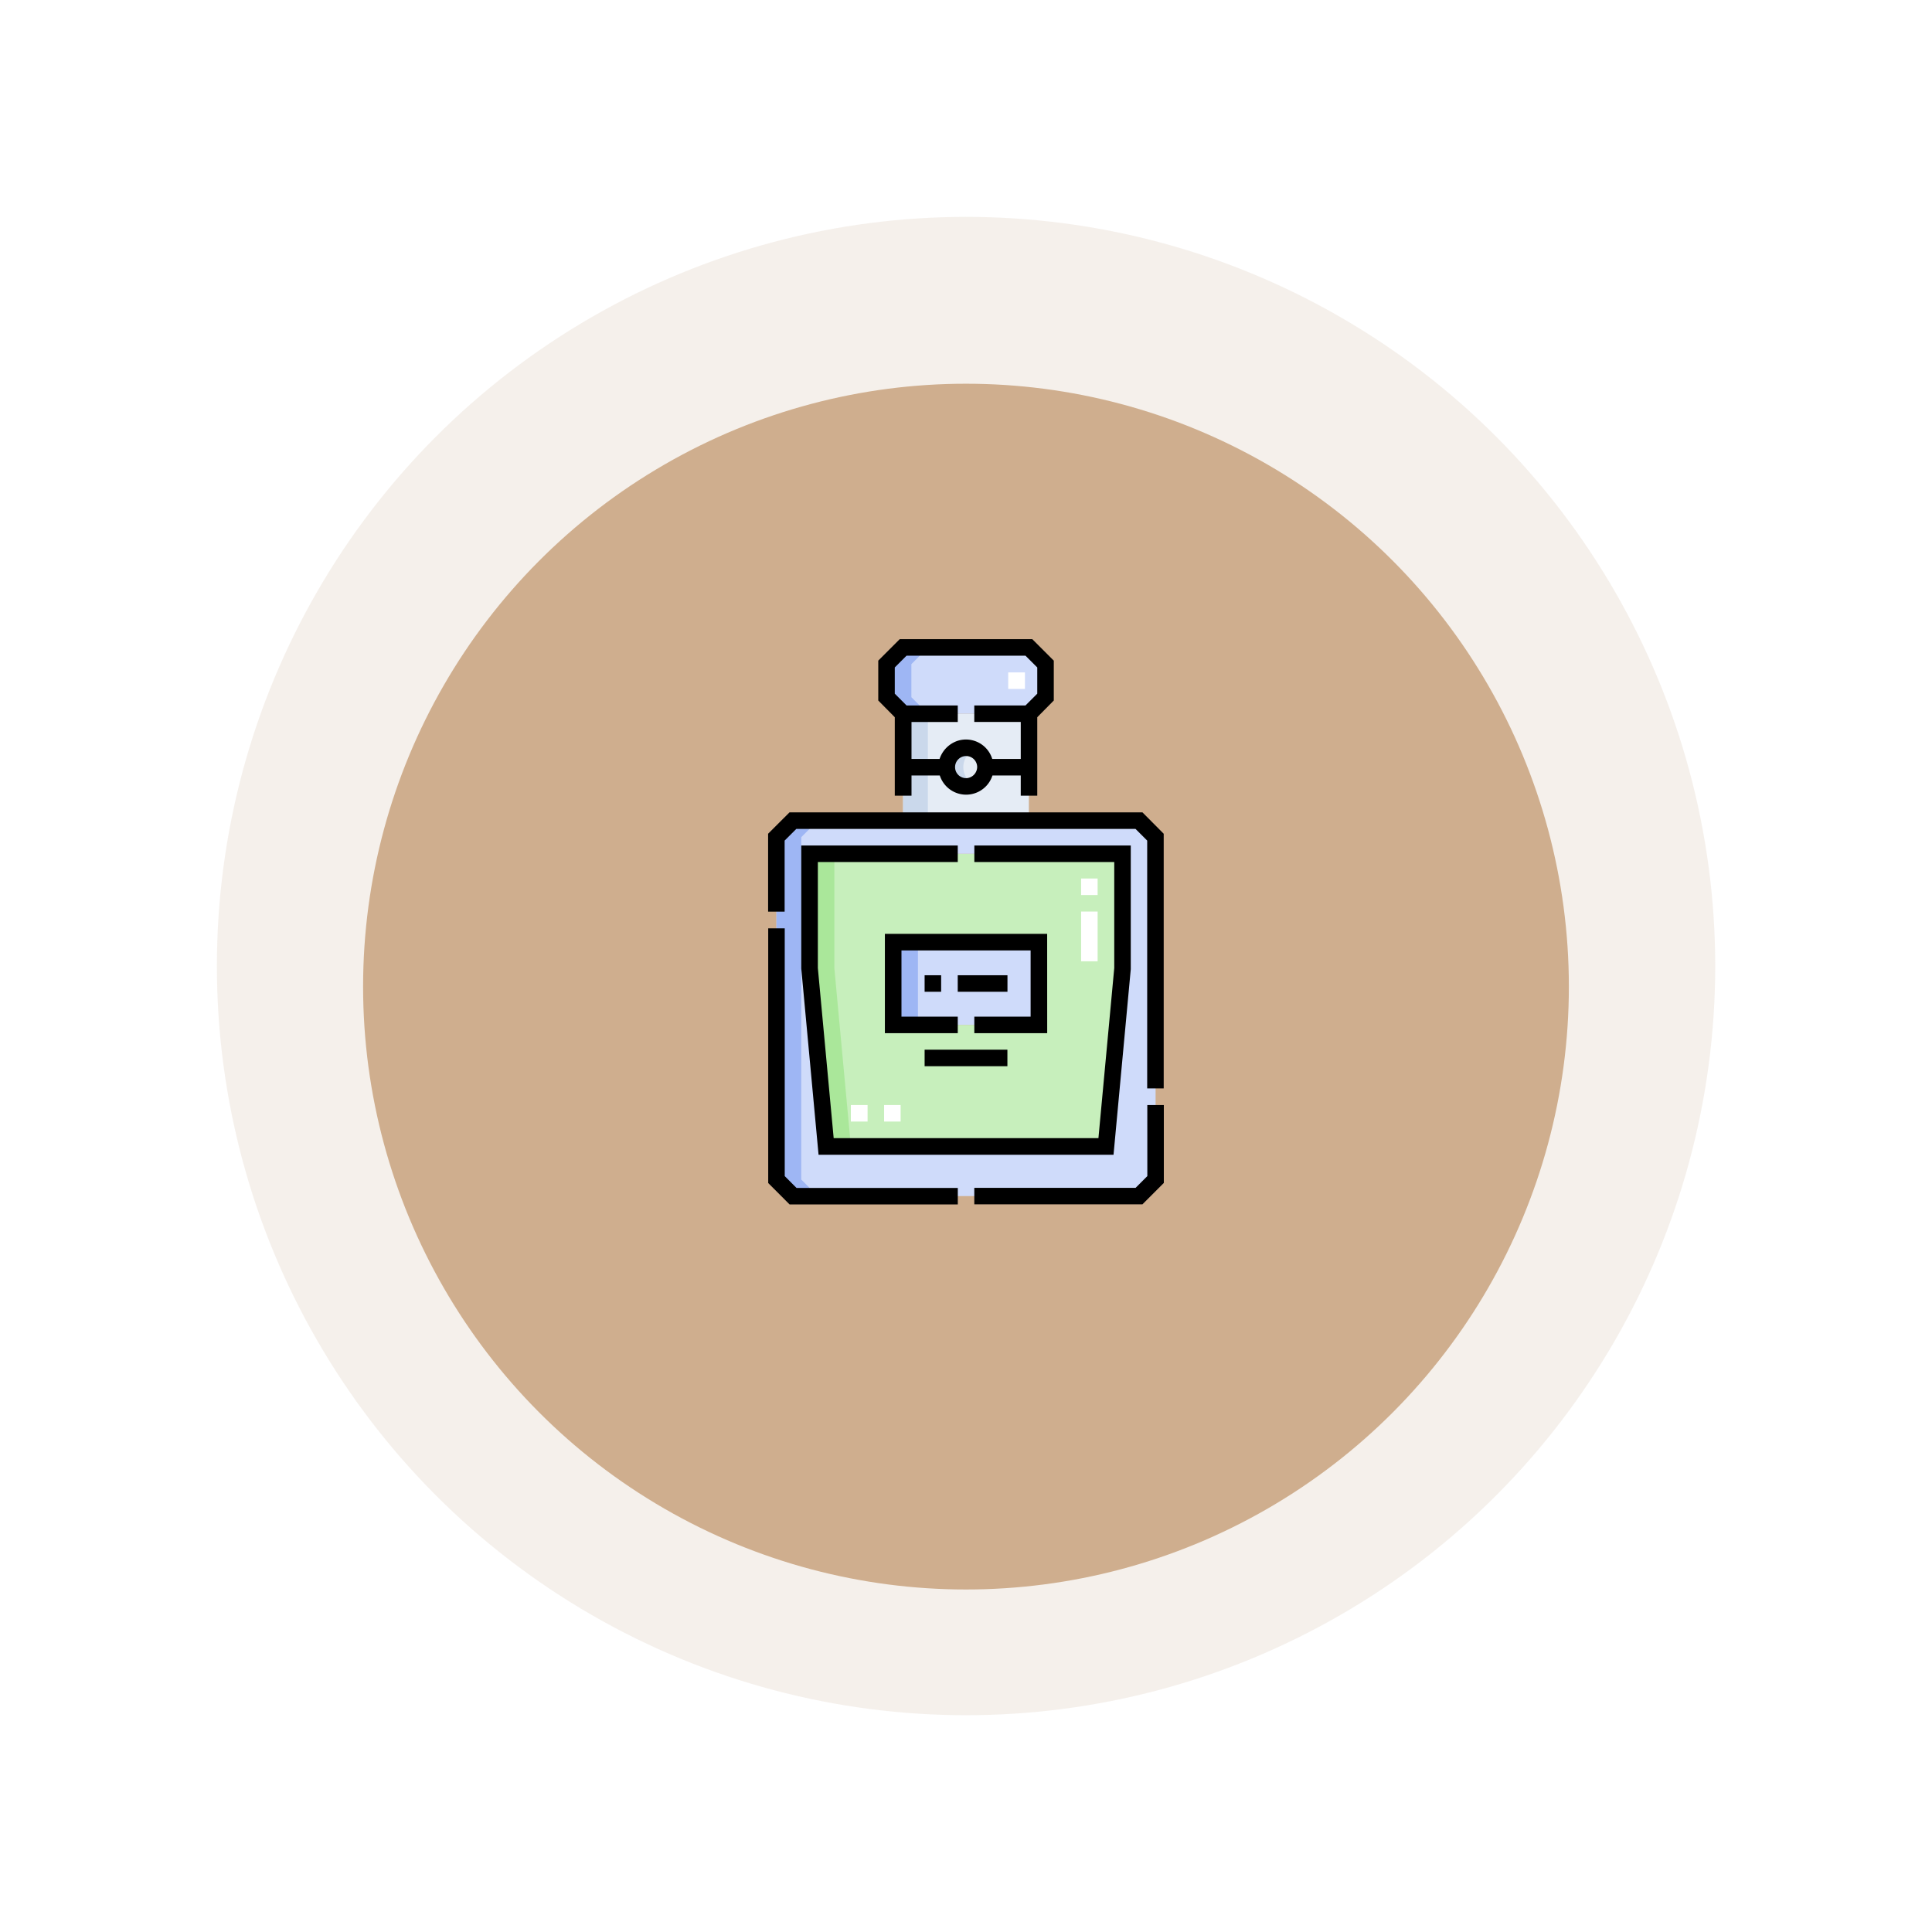 <svg xmlns="http://www.w3.org/2000/svg" xmlns:xlink="http://www.w3.org/1999/xlink" width="93.558" height="93.558" viewBox="0 0 93.558 93.558">
  <defs>
    <filter id="Ellipse_85" x="0" y="0" width="93.558" height="93.558" filterUnits="userSpaceOnUse">
      <feOffset dy="2" input="SourceAlpha"/>
      <feGaussianBlur stdDeviation="3.5" result="blur"/>
      <feFlood/>
      <feComposite operator="in" in2="blur"/>
      <feComposite in="SourceGraphic"/>
    </filter>
    <filter id="Ellipse_85-2" x="8.584" y="9.584" width="76.39" height="76.39" filterUnits="userSpaceOnUse">
      <feOffset dy="3" input="SourceAlpha"/>
      <feGaussianBlur stdDeviation="3" result="blur-2"/>
      <feFlood flood-opacity="0.161"/>
      <feComposite operator="in" in2="blur-2"/>
      <feComposite in="SourceGraphic"/>
    </filter>
  </defs>
  <g id="Group_2570" data-name="Group 2570" transform="translate(-241.356 -608.471)">
    <g id="Group_544" data-name="Group 544">
      <g id="Group_495" data-name="Group 495" transform="translate(0.079 -4.897)" opacity="0.15">
        <g transform="matrix(1, 0, 0, 1, 241.28, 613.37)" filter="url(#Ellipse_85)">
          <circle id="Ellipse_85-3" data-name="Ellipse 85" cx="36.279" cy="36.279" r="36.279" transform="translate(10.5 8.5)" fill="#bc9b7c"/>
        </g>
      </g>
      <g id="Group_495-2" data-name="Group 495" transform="translate(0.079 -4.897)">
        <g transform="matrix(1, 0, 0, 1, 241.28, 613.37)" filter="url(#Ellipse_85-2)">
          <circle id="Ellipse_85-4" data-name="Ellipse 85" cx="29.195" cy="29.195" r="29.195" transform="translate(17.58 15.58)" fill="#cfae8e"/>
        </g>
      </g>
    </g>
    <g id="perfume_man" data-name="perfume man" transform="translate(0.079 -4.897)">
      <g id="Group_518" data-name="Group 518">
        <g id="Group_516" data-name="Group 516">
          <circle id="Ellipse_93" data-name="Ellipse 93" cx="0.936" cy="0.936" r="0.936" transform="translate(287.129 649.578)" fill="#e5ecf5"/>
          <path id="Path_2371" data-name="Path 2371" d="M284.529,658.991h7.056V663h-7.056Z" fill="#cfdbfa" fill-rule="evenodd"/>
          <path id="Path_2372" data-name="Path 2372" d="M280.477,654.71v5.55l.8,8.62h13.56l.8-8.62v-5.55Zm4.05,8.29v-4.01h7.06V663Z" fill="#c7efbc" fill-rule="evenodd"/>
          <path id="Path_2373" data-name="Path 2373" d="M285.01,653.107H291.1v-2.589h-2.112a.935.935,0,0,1-1.87,0H285.01Z" fill="#e5ecf5" fill-rule="evenodd"/>
          <path id="Path_2374" data-name="Path 2374" d="M285.01,650.518h2.112a.935.935,0,0,1,1.87-.052.448.448,0,0,1,0,.052H291.1V647.93H285.01Z" fill="#e5ecf5" fill-rule="evenodd"/>
          <path id="Path_2375" data-name="Path 2375" d="M285.011,647.93H291.1l.8-.8v-1.6l-.8-.8h-6.093l-.8.8v1.606Z" fill="#cfdbfa" fill-rule="evenodd"/>
          <path id="Path_2376" data-name="Path 2376" d="M296.437,653.11h-16.76l-.8.8v16.58l.8.8h16.76l.8-.8V653.91Zm-.8,1.6v5.55l-.81,8.62h-13.55l-.8-8.62v-5.55Z" fill="#cfdbfa" fill-rule="evenodd"/>
          <path id="Path_2377" data-name="Path 2377" d="M285.011,647.93h1.2l-.8-.8v-1.6l.8-.8h-1.2l-.8.8v1.606Z" fill="#9eb6f4" fill-rule="evenodd"/>
          <path id="Path_2378" data-name="Path 2378" d="M285.01,650.518h1.2v2.589h-1.2Z" fill="#cad8eb" fill-rule="evenodd"/>
          <path id="Path_2379" data-name="Path 2379" d="M285.01,647.93h1.2v2.588h-1.2Z" fill="#cad8eb" fill-rule="evenodd"/>
          <path id="Path_2380" data-name="Path 2380" d="M288.458,651.364a.937.937,0,0,1,0-1.69.936.936,0,1,0,0,1.69Z" fill="#cad8eb" fill-rule="evenodd"/>
          <path id="Path_2381" data-name="Path 2381" d="M279.678,671.289h1.2l-.8-.8V653.909l.8-.8h-1.2l-.8.8v16.579Z" fill="#9eb6f4" fill-rule="evenodd"/>
          <path id="Path_2382" data-name="Path 2382" d="M281.282,668.884h1.2l-.8-8.621v-5.552h-1.2v5.552Z" fill="#aae79a" fill-rule="evenodd"/>
          <path id="Path_2383" data-name="Path 2383" d="M284.529,658.991h1.2V663h-1.2Z" fill="#9eb6f4" fill-rule="evenodd"/>
        </g>
        <g id="Group_517" data-name="Group 517">
          <path id="Path_2384" data-name="Path 2384" d="M290.1,645.93v.8h.81v-.8Zm3.53,9.98v.8h.8v-.8Zm0,1.6v2.41h.8v-2.41Zm-11.15,9.37v.8h.81v-.8Zm1.61,0v.8h.8v-.8Z" fill="#fff"/>
        </g>
      </g>
      <g id="Group_519" data-name="Group 519">
        <path id="Path_2385" data-name="Path 2385" d="M279.278,670.322v-12h-.8v12.335l1.036,1.037h8.145v-.8h-7.81Z"/>
        <path id="Path_2386" data-name="Path 2386" d="M296.837,670.322l-.567.567h-7.812v.8H296.6l1.036-1.037V666.88h-.8Z"/>
        <path id="Path_2387" data-name="Path 2387" d="M296.6,652.706h-17.09l-1.037,1.036v3.774h.8v-3.442l.567-.567h16.423l.567.567v12h.8V653.743Z"/>
        <path id="Path_2388" data-name="Path 2388" d="M280.079,660.266l.837,9.022H295.2l.835-8.986v-5.99h-7.575v.8h6.775v5.133l-.766,8.238H281.648l-.766-8.238v-5.134h6.775v-.8h-7.578Z"/>
        <path id="Path_2389" data-name="Path 2389" d="M285.817,647.53l.4.4h1.44v-.4Zm0,0,.4.4h1.44v-.4Zm5.45-3.21h-6.42l-1.04,1.04v1.93l.8.81v3.8h.81v-.98h1.37a1.339,1.339,0,0,0,2.55,0h1.37v.98h.8v-3.8l.8-.81v-1.93Zm.24,2.64-.57.57h-2.48v.8h2.25v1.79h-1.38a1.331,1.331,0,0,0-1.67-.88,1.378,1.378,0,0,0-.88.88h-1.36v-1.79h2.24v-.8h-2.48l-.57-.57v-1.27l.57-.57h5.76l.57.57Zm-3.98,3.56a.536.536,0,0,1,.53-.54h.04a.537.537,0,0,1,.5.54.55.55,0,0,1-.5.53h-.04A.533.533,0,0,1,287.527,650.52Zm-1.71-2.99.4.4h1.44v-.4Z"/>
        <path id="Path_2390" data-name="Path 2390" d="M291.986,658.59h-7.858V663.4h3.529v-.8h-2.726v-3.207h6.254V662.6h-2.726v.8h3.529Z"/>
        <path id="Path_2391" data-name="Path 2391" d="M286.052,660.595h.8v.8h-.8Z"/>
        <path id="Path_2392" data-name="Path 2392" d="M286.052,664.2h4.009v.8h-4.009Z"/>
        <path id="Path_2393" data-name="Path 2393" d="M287.656,660.595h2.408v.8h-2.408Z"/>
      </g>
    </g>
  </g>
</svg>
